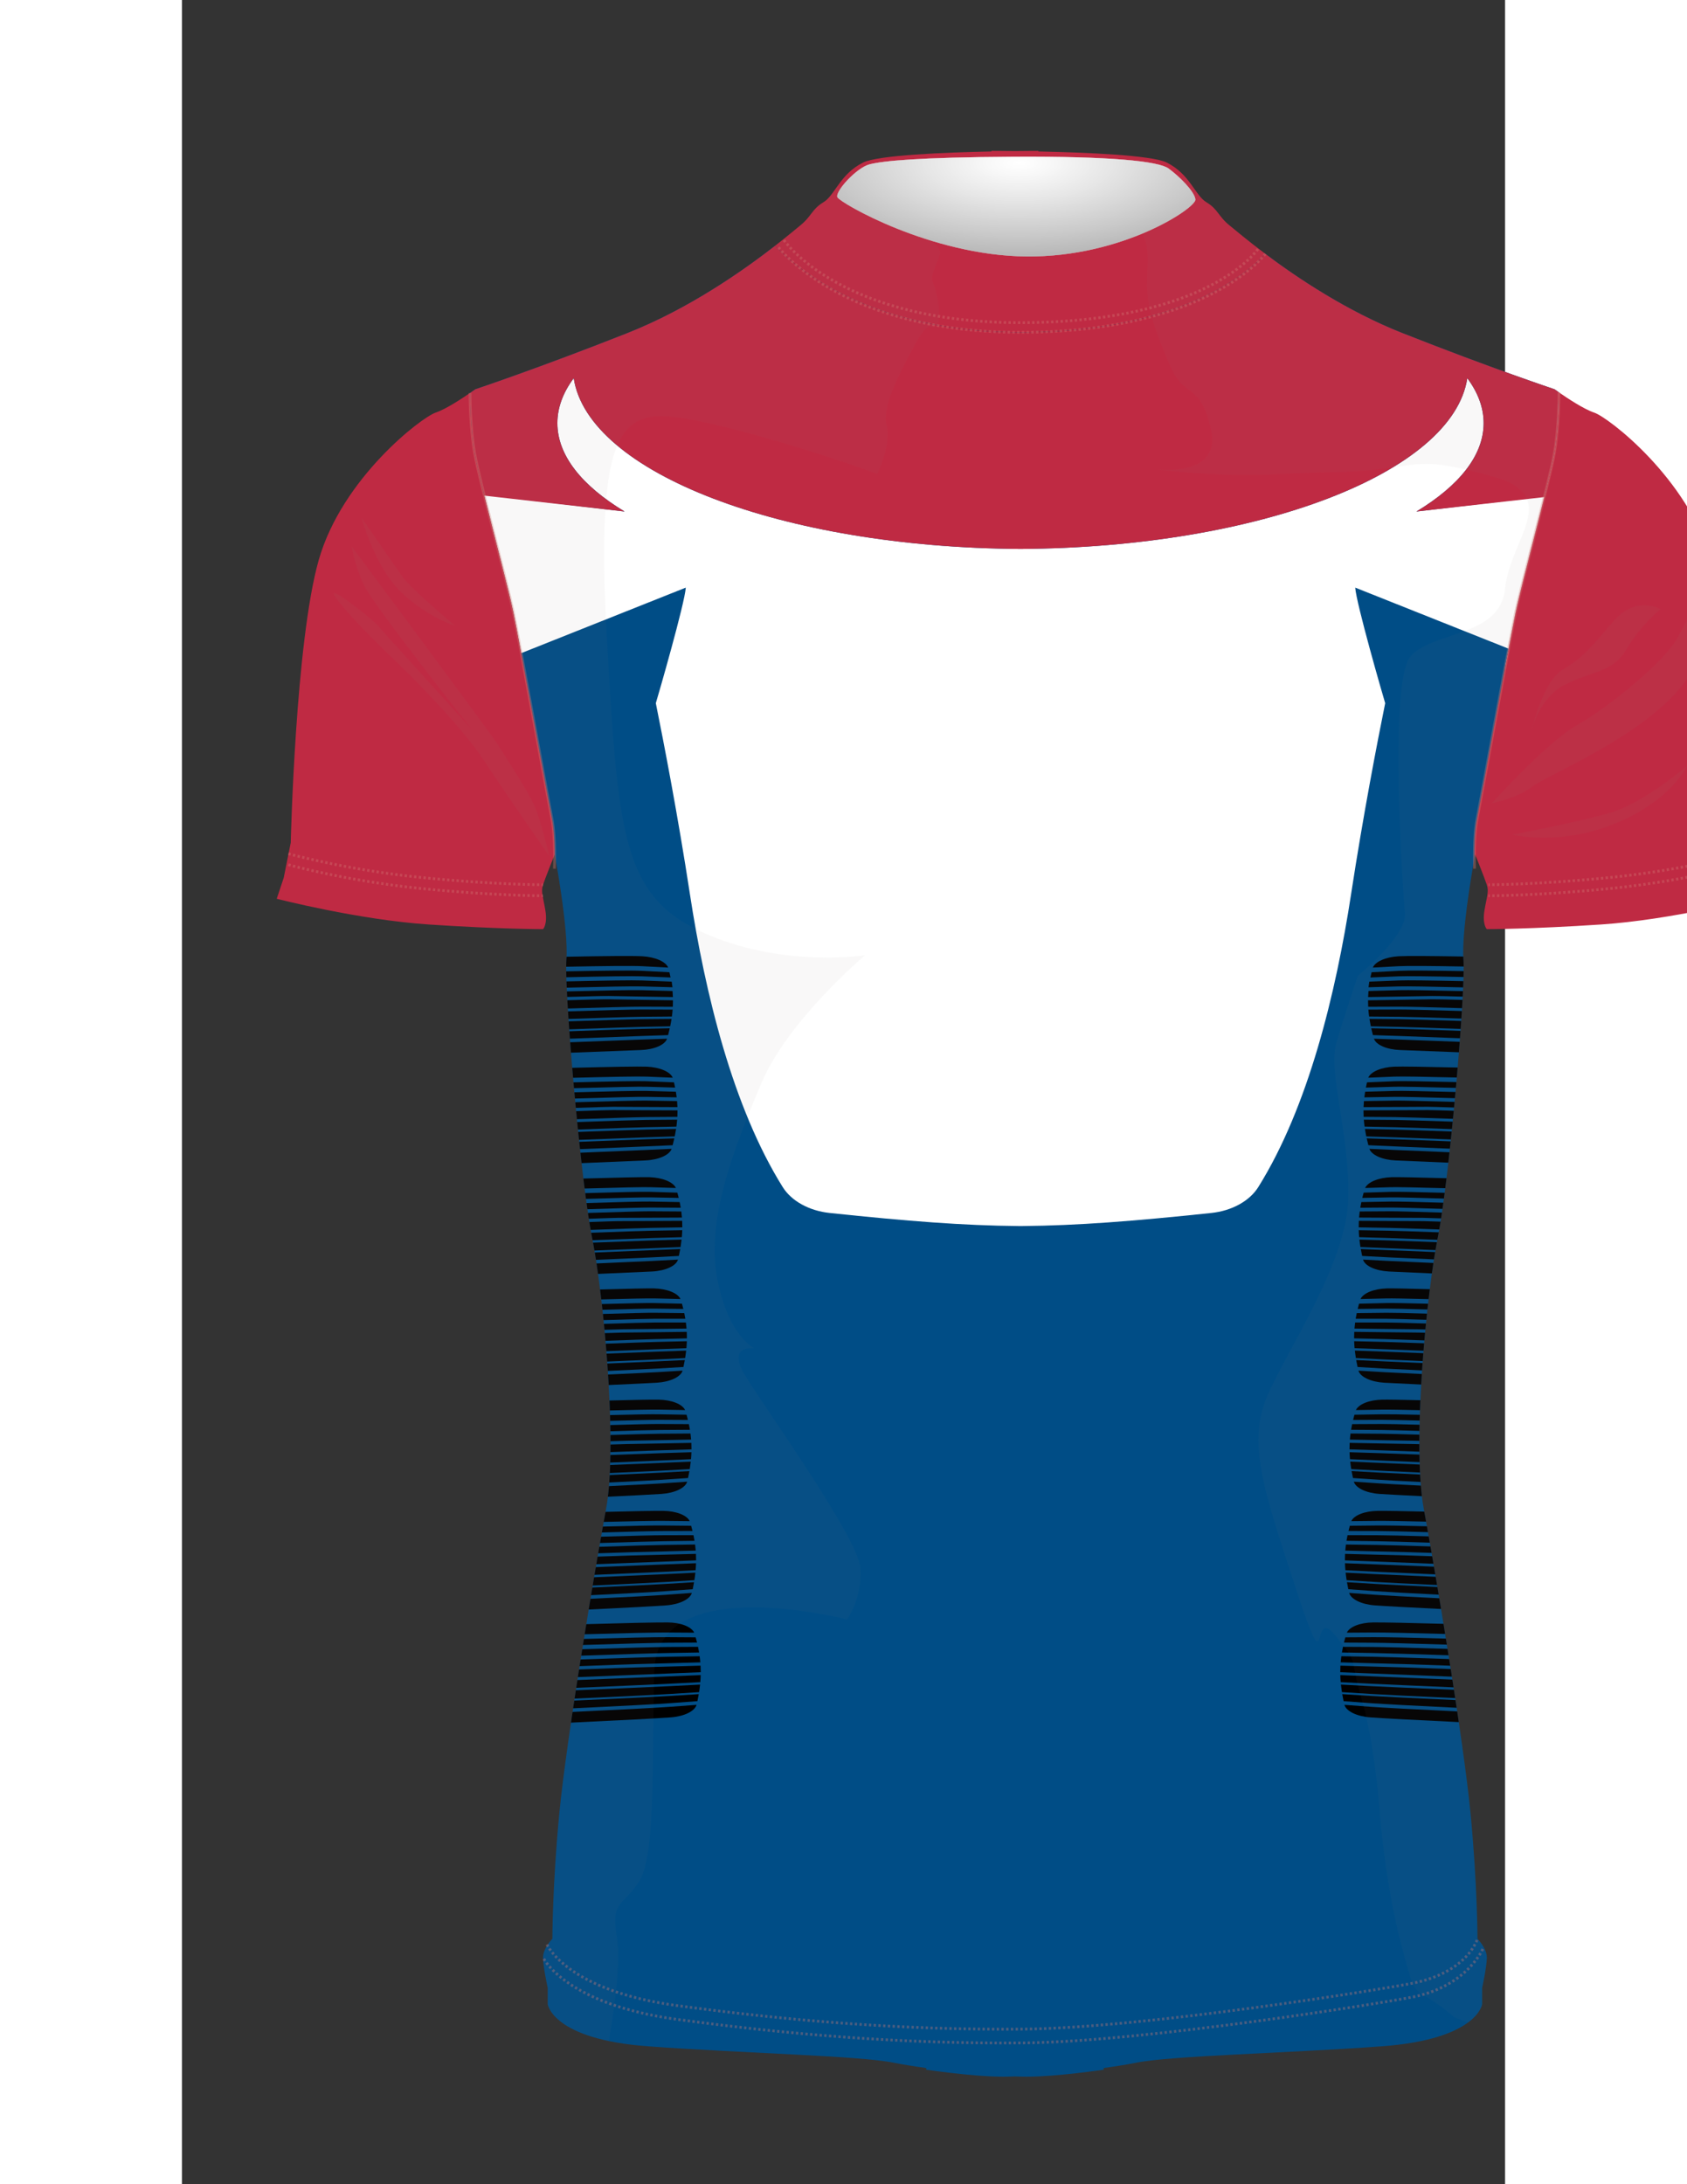 <?xml version="1.0" encoding="utf-8"?>
<!-- Generator: Adobe Illustrator 16.0.0, SVG Export Plug-In . SVG Version: 6.00 Build 0)  -->
<!DOCTYPE svg PUBLIC "-//W3C//DTD SVG 1.1//EN" "http://www.w3.org/Graphics/SVG/1.1/DTD/svg11.dtd">
<svg version="1.1" id="Layer_1" xmlns="http://www.w3.org/2000/svg" xmlns:xlink="http://www.w3.org/1999/xlink" x="0px" y="0px"
	 width="612px" height="792px" viewBox="0 0 480 792" enable-background="new 0 0 612 792" xml:space="preserve">
<rect x="0" y="0" width="480" height="792" fill="#333333" stroke="none"/>
<g>
	<defs>
		<rect id="SVGID_1_" width="612" height="792"/>
	</defs>
	<clipPath id="SVGID_2_">
		<use xlink:href="#SVGID_1_"  overflow="visible"/>
	</clipPath>
	<g id="BOTTOM_AREA" clip-path="url(#SVGID_2_)">
		<defs>
			<rect id="SVGID_3_" width="612" height="792"/>
		</defs>
		<clipPath id="SVGID_4_">
			<use xlink:href="#SVGID_3_"  overflow="visible"/>
		</clipPath>
		<path clip-path="url(#SVGID_4_)" fill="#004D86" d="M497.949,141.152c0,0-22.882-7.627-55.085-20.339
			c-20.326-8.023-38.282-20.095-49.832-28.763c-5.724,6.241-29.658,27.884-86.74,28.449c-56.598,0.561-83.856-23.649-91.11-31.383
			c-11.153,8.674-30.927,22.719-53.674,31.697c-32.203,12.712-55.084,20.339-55.084,20.339s-0.75,0.543-1.917,1.349v0.005
			c0.014,0.648,0.032,1.364,0.054,2.129c0.002,0.061,0.004,0.123,0.006,0.186c0.01,0.358,0.022,0.726,0.035,1.104
			c0.001,0.022,0.001,0.044,0.002,0.066c0.014,0.396,0.029,0.805,0.046,1.22c0.003,0.081,0.006,0.164,0.009,0.246
			c0.014,0.335,0.029,0.675,0.044,1.021c0.005,0.105,0.009,0.209,0.014,0.316c0.02,0.422,0.04,0.851,0.063,1.285
			c0.002,0.056,0.005,0.113,0.008,0.168c0.02,0.377,0.041,0.757,0.063,1.14c0.008,0.135,0.016,0.27,0.024,0.405
			c0.021,0.364,0.044,0.73,0.068,1.098c0.006,0.086,0.011,0.17,0.017,0.255c0.029,0.445,0.061,0.892,0.094,1.34
			c0.009,0.121,0.019,0.242,0.028,0.363c0.026,0.344,0.053,0.687,0.081,1.031c0.012,0.136,0.023,0.272,0.035,0.408
			c0.038,0.448,0.077,0.895,0.12,1.34c0.004,0.049,0.009,0.099,0.014,0.148c0.039,0.4,0.079,0.798,0.121,1.194
			c0.014,0.134,0.029,0.267,0.043,0.4c0.039,0.351,0.079,0.7,0.12,1.045c0.012,0.099,0.023,0.198,0.035,0.297
			c0.053,0.428,0.108,0.852,0.165,1.269c0.014,0.102,0.029,0.201,0.043,0.301c0.047,0.33,0.095,0.655,0.145,0.975
			c0.018,0.117,0.036,0.233,0.054,0.349c0.065,0.404,0.132,0.803,0.202,1.19c1.804,9.922,11.726,46.453,13.981,57.277
			s12.628,68.101,13.981,74.866c0.093,0.464,0.176,0.951,0.253,1.453c0.006,0.042,0.012,0.085,0.018,0.127
			c0.071,0.469,0.134,0.951,0.191,1.444c0.007,0.053,0.013,0.105,0.019,0.158c0.056,0.499,0.107,1.007,0.152,1.52
			c0.003,0.037,0.007,0.074,0.01,0.112c0.047,0.547,0.088,1.1,0.123,1.652c0.001,0.008,0.001,0.016,0.001,0.024
			c0.035,0.547,0.064,1.093,0.088,1.635c0.003,0.046,0.004,0.09,0.006,0.135c0.023,0.514,0.042,1.022,0.056,1.522
			c0.002,0.045,0.003,0.09,0.005,0.135c0.014,0.52,0.026,1.03,0.034,1.525c0,0.008,0,0.017,0,0.026
			c0.009,0.517,0.014,1.018,0.016,1.497c0.027-0.067,0.043-0.107,0.043-0.107s5.085,27.119,4.237,38.136
			c-0.847,11.017,5.085,79.66,9.323,100.847c4.236,21.186,9.321,75.424,5.084,98.306c-4.237,22.88-14.407,83.898-16.949,110.169
			c-2.543,26.271-2.543,45.763-2.543,45.763s-3.389,3.39-3.389,6.78c0,3.39,1.695,11.017,1.695,11.017v5.933
			c0,0,1.694,12.712,36.441,15.254c34.745,2.542,76.271,3.39,88.982,5.933c3.307,0.661,7.42,1.322,11.885,1.938l-0.02,0.604
			c0,0,16.949,2.542,27.966,2.542c1.248,0,2.678-0.034,4.237-0.096c1.56,0.062,2.989,0.096,4.238,0.096
			c11.017,0,27.966-2.542,27.966-2.542l-0.021-0.604c4.465-0.616,8.578-1.277,11.885-1.938c12.712-2.543,54.237-3.391,88.983-5.933
			s36.44-15.254,36.44-15.254v-5.933c0,0,1.695-7.627,1.695-11.017c0-3.391-3.39-6.78-3.39-6.78s0-19.491-2.543-45.763
			c-2.542-26.271-12.712-87.289-16.949-110.169c-4.237-22.882,0.848-77.12,5.085-98.306c4.237-21.188,10.17-89.83,9.322-100.847
			c-0.729-9.478,2.93-30.857,3.967-36.65c-0.021-3.889,0.109-10.031,0.973-14.344c1.353-6.765,11.726-64.042,13.98-74.866
			s12.177-47.355,13.981-57.277c1.272-7.002,1.646-17.142,1.757-22.507C498.564,141.599,497.949,141.152,497.949,141.152"/>
	</g>
	<g id="SIDE_PANELS" clip-path="url(#SVGID_2_)">
		<defs>
			<rect id="SVGID_5_" width="612" height="792"/>
		</defs>
		<clipPath id="SVGID_6_">
			<use xlink:href="#SVGID_5_"  overflow="visible"/>
		</clipPath>
		<path clip-path="url(#SVGID_6_)" d="M177.746,368.598c0.114-0.841,0.204-1.674,0.268-2.504l-11.299-0.037
			c-3.153-0.014-13.188,0.258-26.653,0.672c0.057,0.893,0.116,1.808,0.178,2.74c13.36-0.445,23.297-0.75,26.383-0.774
			L177.746,368.598z"/>
		<path clip-path="url(#SVGID_6_)" d="M177.129,372.142c0.19-0.904,0.354-1.793,0.49-2.673l-10.936,0.097
			c-3.079,0.025-13.019,0.332-26.385,0.778c0.064,0.945,0.132,1.912,0.202,2.892c13.221-0.473,23.037-0.811,26.057-0.873
			L177.129,372.142z"/>
		<path clip-path="url(#SVGID_6_)" d="M154.835,361.153c3.879,0.066,7.852,0.134,11.943,0.205l11.331,0.179
			c-0.025-0.726-0.071-1.455-0.136-2.19l-11.217-0.311c-3.294-0.094-13.482,0.103-27.1,0.45c0.031,0.651,0.066,1.326,0.102,2.014
			C147.724,361.262,153.241,361.126,154.835,361.153"/>
		<path clip-path="url(#SVGID_6_)" d="M178.079,365.066c0.041-0.781,0.059-1.562,0.054-2.343l-11.393-0.177
			c-4.095-0.068-8.068-0.135-11.947-0.2c-1.573-0.027-7.052,0.11-14.97,0.348c0.054,0.969,0.112,1.97,0.175,3.001
			c13.48-0.414,23.53-0.685,26.699-0.67L178.079,365.066z"/>
		<path clip-path="url(#SVGID_6_)" d="M166.963,354.022l10.299,0.417c-0.123-0.625-0.26-1.258-0.41-1.9l-10.088-0.528
			c-3.488-0.182-13.737-0.069-27.36,0.2c0.01,0.666,0.026,1.382,0.048,2.147C153.264,354.045,163.609,353.885,166.963,354.022"/>
		<path clip-path="url(#SVGID_6_)" d="M175.993,376.644l-9.335,0.312c-2.91,0.097-12.648,0.47-25.812,0.977
			c0.095,1.244,0.193,2.507,0.295,3.786c12.943-0.501,22.496-0.87,25.332-0.969C171.311,380.582,175.224,378.886,175.993,376.644"/>
		<path clip-path="url(#SVGID_6_)" d="M167.066,350.356l9.335,0.493c-0.892-2.163-4.715-3.852-9.412-4.106
			c-3.533-0.191-13.806-0.087-27.456,0.173c-0.014,0.351-0.033,0.691-0.058,1.016c-0.052,0.667-0.077,1.548-0.081,2.613
			C153.142,350.278,163.506,350.168,167.066,350.356"/>
		<path clip-path="url(#SVGID_6_)" d="M176.365,375.335c0.224-0.84,0.426-1.665,0.608-2.477l-10.331,0.218
			c-3.02,0.063-12.851,0.402-26.091,0.876c0.063,0.881,0.128,1.776,0.196,2.68c13.101-0.503,22.789-0.873,25.688-0.969
			L176.365,375.335z"/>
		<path clip-path="url(#SVGID_6_)" d="M168.52,397.726l10.964,0.185c-0.081-0.674-0.178-1.352-0.292-2.039l-10.774-0.31
			c-2.704-0.079-12.615,0.146-26.049,0.522c0.068,0.748,0.137,1.496,0.207,2.246C155.937,397.929,165.797,397.678,168.52,397.726"/>
		<path clip-path="url(#SVGID_6_)" d="M179.397,408.509c0.114-0.842,0.204-1.677,0.268-2.507l-11.299,0.091
			c-2.573,0.019-12.048,0.322-24.969,0.769c0.09,0.907,0.181,1.812,0.273,2.714c12.752-0.468,22.083-0.795,24.603-0.844
			L179.397,408.509z"/>
		<path clip-path="url(#SVGID_6_)" d="M178.779,412.06c0.19-0.906,0.354-1.797,0.491-2.679l-10.936,0.222
			c-2.517,0.049-11.836,0.377-24.575,0.845c0.099,0.962,0.199,1.918,0.299,2.869c12.532-0.485,21.681-0.838,24.149-0.916
			L178.779,412.06z"/>
		<path clip-path="url(#SVGID_6_)" d="M168.43,401.394l11.332,0.051c-0.026-0.725-0.071-1.453-0.136-2.188l-11.217-0.184
			c-2.687-0.047-12.453,0.204-25.708,0.603c0.064,0.685,0.129,1.367,0.195,2.051c7.435-0.254,12.449-0.408,13.59-0.401
			C160.366,401.348,164.339,401.371,168.43,401.394"/>
		<path clip-path="url(#SVGID_6_)" d="M179.731,404.974c0.041-0.781,0.059-1.562,0.055-2.343l-11.394-0.048
			c-4.095-0.021-8.069-0.044-11.948-0.064c-1.124-0.007-6.079,0.146-13.434,0.399c0.094,0.972,0.189,1.943,0.285,2.912
			c12.96-0.446,22.468-0.75,25.053-0.768L179.731,404.974z"/>
		<path clip-path="url(#SVGID_6_)" d="M168.617,394.058l10.3,0.3c-0.123-0.623-0.26-1.255-0.41-1.894l-10.088-0.414
			c-2.845-0.117-12.863,0.074-26.375,0.419c0.062,0.702,0.125,1.405,0.189,2.111C155.818,394.202,165.863,393.976,168.617,394.058"
			/>
		<path clip-path="url(#SVGID_6_)" d="M177.643,416.572l-9.336,0.418c-2.397,0.107-11.389,0.482-23.747,0.992
			c0.141,1.275,0.282,2.534,0.423,3.777c12.056-0.499,20.799-0.865,23.139-0.974C172.959,420.563,176.873,418.822,177.643,416.572"
			/>
		<path clip-path="url(#SVGID_6_)" d="M168.72,390.391l9.337,0.387c-0.893-2.152-4.715-3.798-9.414-3.999
			c-2.93-0.124-13.222,0.066-27.054,0.412c0.101,1.198,0.204,2.403,0.31,3.617C155.609,390.461,165.803,390.27,168.72,390.391"/>
		<path clip-path="url(#SVGID_6_)" d="M178.016,415.26c0.224-0.842,0.426-1.669,0.608-2.482l-10.331,0.336
			c-2.47,0.078-11.623,0.43-24.159,0.918c0.095,0.89,0.19,1.775,0.285,2.655c12.323-0.507,21.284-0.88,23.666-0.986L178.016,415.26z
			"/>
		<path clip-path="url(#SVGID_6_)" d="M169.983,437.859l10.971,0.075c-0.112-0.676-0.24-1.358-0.385-2.049l-10.786-0.2
			c-2.291-0.044-10.988,0.181-23.001,0.547c0.105,0.763,0.21,1.51,0.314,2.239C159.018,438.088,167.654,437.841,169.983,437.859"/>
		<path clip-path="url(#SVGID_6_)" d="M181.347,448.604c0.077-0.849,0.128-1.689,0.155-2.525l-11.295,0.193
			c-2.284,0.037-10.44,0.316-21.75,0.726c0.115,0.623,0.227,1.223,0.34,1.781c0.059,0.296,0.118,0.621,0.178,0.93
			c11.048-0.423,19-0.72,21.259-0.783L181.347,448.604z"/>
		<path clip-path="url(#SVGID_6_)" d="M180.89,452.184c0.149-0.913,0.272-1.812,0.369-2.7l-10.926,0.317
			c-2.263,0.064-10.185,0.361-21.191,0.782c0.17,0.909,0.34,1.866,0.511,2.87c10.732-0.436,18.438-0.748,20.68-0.839L180.89,452.184
			z"/>
		<path clip-path="url(#SVGID_6_)" d="M170.059,441.548l11.333-0.058c-0.059-0.729-0.137-1.463-0.235-2.201l-11.224-0.074
			c-2.311-0.018-10.843,0.227-22.641,0.605c0.106,0.723,0.212,1.427,0.318,2.108c5.794-0.207,9.619-0.333,10.503-0.336
			C161.993,441.578,165.967,441.563,170.059,441.548"/>
		<path clip-path="url(#SVGID_6_)" d="M181.521,445.043c0.005-0.787-0.012-1.572-0.052-2.359l-11.394,0.061
			c-4.096,0.017-8.07,0.032-11.95,0.048c-0.877,0.003-4.633,0.126-10.328,0.329c0.16,1.003,0.319,1.949,0.476,2.845
			c11.377-0.412,19.585-0.693,21.87-0.729L181.521,445.043z"/>
		<path clip-path="url(#SVGID_6_)" d="M169.915,434.171l10.312,0.194c-0.152-0.625-0.317-1.26-0.496-1.901l-10.105-0.309
			c-2.365-0.073-11.186,0.129-23.325,0.475c0.093,0.711,0.185,1.407,0.277,2.095C158.758,434.354,167.593,434.126,169.915,434.171"
			/>
		<path clip-path="url(#SVGID_6_)" d="M179.958,456.735l-9.317,0.493c-2.217,0.117-9.737,0.449-20.238,0.901
			c0.183,1.216,0.366,2.493,0.547,3.797c10.186-0.438,17.478-0.762,19.677-0.879C175.456,460.787,179.291,459.007,179.958,456.735"
			/>
		<path clip-path="url(#SVGID_6_)" d="M169.852,430.483l9.352,0.288c-0.99-2.156-4.886-3.77-9.592-3.918
			c-2.391-0.075-11.487,0.134-23.974,0.488c0.15,1.233,0.299,2.442,0.449,3.623C158.44,430.614,167.44,430.409,169.852,430.483"/>
		<path clip-path="url(#SVGID_6_)" d="M180.271,455.411c0.186-0.85,0.351-1.684,0.496-2.504l-10.316,0.423
			c-2.25,0.091-9.953,0.404-20.679,0.838c0.143,0.857,0.286,1.744,0.428,2.66c10.476-0.448,17.97-0.779,20.16-0.895L180.271,455.411
			z"/>
		<path clip-path="url(#SVGID_6_)" d="M182.621,478.189c-0.111-0.676-0.239-1.357-0.384-2.047l-10.785-0.126
			c-2.198-0.027-9.09,0.144-18.736,0.431c0.078,0.738,0.154,1.489,0.23,2.237c9.587-0.306,16.451-0.497,18.705-0.495H182.621z"/>
		<path clip-path="url(#SVGID_6_)" d="M183.014,488.858c0.076-0.85,0.128-1.69,0.155-2.527l-11.294,0.272
			c-2.281,0.052-8.904,0.283-18.128,0.622c0.078,0.904,0.154,1.811,0.227,2.722c9.102-0.357,15.64-0.611,17.928-0.691
			L183.014,488.858z"/>
		<path clip-path="url(#SVGID_6_)" d="M182.557,492.441c0.149-0.914,0.272-1.813,0.37-2.703L172,490.132
			c-2.302,0.081-8.85,0.335-17.957,0.692c0.076,0.959,0.151,1.92,0.221,2.884c8.964-0.377,15.416-0.653,17.736-0.763
			L182.557,492.441z"/>
		<path clip-path="url(#SVGID_6_)" d="M171.727,481.878l11.333-0.135c-0.059-0.73-0.137-1.462-0.236-2.2l-11.223,0.003
			c-2.245-0.002-9.035,0.187-18.518,0.49c0.071,0.717,0.141,1.441,0.209,2.166c3.416-0.117,5.704-0.188,6.49-0.196
			C163.662,481.964,167.635,481.922,171.727,481.878"/>
		<path clip-path="url(#SVGID_6_)" d="M183.188,485.295c0.006-0.787-0.011-1.572-0.051-2.358l-11.394,0.138
			c-4.095,0.045-8.069,0.088-11.949,0.131c-0.783,0.008-3.032,0.077-6.387,0.192c0.086,0.926,0.169,1.857,0.251,2.794
			c9.246-0.341,15.881-0.572,18.153-0.625L183.188,485.295z"/>
		<path clip-path="url(#SVGID_6_)" d="M171.583,474.501l10.311,0.124c-0.151-0.625-0.317-1.258-0.496-1.899l-10.104-0.239
			c-2.248-0.053-9.231,0.096-18.972,0.363c0.077,0.688,0.154,1.391,0.23,2.09C162.352,474.647,169.364,474.474,171.583,474.501"/>
		<path clip-path="url(#SVGID_6_)" d="M181.624,497l-9.316,0.558c-2.353,0.142-8.788,0.445-17.721,0.847
			c0.082,1.273,0.159,2.544,0.23,3.814c8.763-0.396,15.084-0.697,17.476-0.842C177.122,501.084,180.956,499.276,181.624,497"/>
		<path clip-path="url(#SVGID_6_)" d="M171.521,470.813l9.351,0.224c-0.989-2.149-4.885-3.736-9.591-3.853
			c-2.239-0.056-9.485,0.103-19.589,0.384c0.148,1.183,0.293,2.391,0.436,3.617C162.084,470.911,169.237,470.759,171.521,470.813"/>
		<path clip-path="url(#SVGID_6_)" d="M181.938,495.674c0.186-0.851,0.351-1.686,0.496-2.508l-10.315,0.494
			c-2.339,0.11-8.814,0.389-17.803,0.766c0.064,0.891,0.128,1.782,0.187,2.674c8.854-0.396,15.218-0.697,17.525-0.835
			L181.938,495.674z"/>
		<path clip-path="url(#SVGID_6_)" d="M184.289,518.444c-0.111-0.675-0.239-1.356-0.384-2.045l-10.784-0.052
			c-2.578-0.014-8.961,0.134-17.724,0.384c0.017,0.755,0.032,1.508,0.043,2.253c8.772-0.274,15.2-0.449,17.881-0.465
			L184.289,518.444z"/>
		<path clip-path="url(#SVGID_6_)" d="M184.681,529.112c0.077-0.85,0.128-1.691,0.155-2.528l-11.292,0.35
			c-2.686,0.08-9.202,0.317-18.105,0.652c-0.015,0.93-0.037,1.843-0.064,2.746c8.812-0.358,15.329-0.625,18.196-0.745
			L184.681,529.112z"/>
		<path clip-path="url(#SVGID_6_)" d="M184.223,532.699c0.149-0.915,0.273-1.816,0.37-2.706l-10.924,0.469
			c-2.894,0.121-9.455,0.391-18.318,0.751c-0.032,0.991-0.073,1.964-0.12,2.918c8.88-0.391,15.477-0.694,18.438-0.854
			L184.223,532.699z"/>
		<path clip-path="url(#SVGID_6_)" d="M173.396,522.209l11.331-0.214c-0.059-0.729-0.137-1.461-0.235-2.198l-11.222,0.08
			c-2.689,0.018-9.089,0.189-17.815,0.462c0.007,0.757,0.014,1.51,0.016,2.256c2.904-0.097,4.974-0.159,5.981-0.177
			C165.332,522.351,169.305,522.28,173.396,522.209"/>
		<path clip-path="url(#SVGID_6_)" d="M184.855,525.548c0.005-0.788-0.012-1.573-0.052-2.359l-11.392,0.217
			c-4.095,0.072-8.068,0.144-11.947,0.212c-1.016,0.019-3.089,0.08-5.993,0.177c-0.002,0.927-0.008,1.842-0.019,2.748
			c8.764-0.328,15.228-0.562,18.027-0.645L184.855,525.548z"/>
		<path clip-path="url(#SVGID_6_)" d="M173.252,514.831l10.31,0.053c-0.151-0.624-0.317-1.256-0.496-1.896l-10.103-0.169
			c-2.607-0.044-8.964,0.075-17.661,0.297c0.022,0.703,0.045,1.407,0.062,2.104C164.224,514.966,170.671,514.816,173.252,514.831"/>
		<path clip-path="url(#SVGID_6_)" d="M183.291,537.266l-9.315,0.622c-3.034,0.202-9.861,0.552-19.06,0.99
			c-0.111,1.334-0.236,2.623-0.383,3.846c9.331-0.445,16.286-0.805,19.428-1.017C178.79,541.381,182.623,539.547,183.291,537.266"/>
		<path clip-path="url(#SVGID_6_)" d="M173.19,511.144l9.35,0.159c-0.989-2.144-4.885-3.704-9.589-3.787
			c-2.517-0.045-8.964,0.079-17.847,0.311c0.053,1.214,0.102,2.422,0.145,3.621C164.103,511.22,170.567,511.099,173.19,511.144"/>
		<path clip-path="url(#SVGID_6_)" d="M183.604,535.937c0.186-0.852,0.351-1.688,0.496-2.512l-10.313,0.565
			c-2.993,0.162-9.646,0.469-18.596,0.862c-0.05,0.924-0.106,1.829-0.17,2.712c9.022-0.429,15.709-0.771,18.674-0.969
			L183.604,535.937z"/>
		<path clip-path="url(#SVGID_6_)" d="M185.956,558.699c-0.111-0.675-0.239-1.355-0.384-2.043l-10.782,0.021
			c-3.607,0.007-11.815,0.209-22.731,0.533c-0.132,0.744-0.268,1.52-0.403,2.297c11.125-0.363,19.548-0.609,23.333-0.658
			L185.956,558.699z"/>
		<path clip-path="url(#SVGID_6_)" d="M186.348,569.366c0.076-0.851,0.128-1.692,0.155-2.53l-11.29,0.428
			c-3.344,0.123-12.627,0.489-25.067,0.983c-0.157,0.92-0.315,1.847-0.475,2.792c12.208-0.518,21.498-0.923,25.568-1.121
			L186.348,569.366z"/>
		<path clip-path="url(#SVGID_6_)" d="M185.903,572.982c0.146-0.924,0.265-1.833,0.358-2.73l-10.921,0.543
			c-3.855,0.189-13.318,0.603-25.82,1.133c-0.167,0.985-0.335,1.98-0.505,2.989c12.549-0.569,22.137-1.032,26.337-1.287
			L185.903,572.982z"/>
		<path clip-path="url(#SVGID_6_)" d="M175.065,562.539l11.329-0.292c-0.059-0.729-0.137-1.46-0.235-2.196l-11.22,0.156
			c-3.812,0.05-12.309,0.299-23.522,0.666c-0.135,0.774-0.271,1.559-0.41,2.36c5.877-0.211,10.14-0.354,12.116-0.402
			C167.002,562.736,170.975,562.639,175.065,562.539"/>
		<path clip-path="url(#SVGID_6_)" d="M186.522,565.8c0.005-0.788-0.012-1.573-0.051-2.359l-11.39,0.295
			c-4.095,0.102-8.067,0.199-11.946,0.295c-2.002,0.049-6.348,0.196-12.336,0.411c-0.155,0.902-0.312,1.813-0.472,2.746
			c11.839-0.464,20.841-0.813,24.821-0.959L186.522,565.8z"/>
		<path clip-path="url(#SVGID_6_)" d="M185.229,555.143c-0.151-0.623-0.316-1.254-0.495-1.893l-10.101-0.101
			c-3.643-0.036-11.521,0.116-21.923,0.387c-0.125,0.698-0.252,1.415-0.382,2.15c10.853-0.32,19.007-0.521,22.593-0.525
			L185.229,555.143z"/>
		<path clip-path="url(#SVGID_6_)" d="M184.99,577.592l-9.312,0.68c-4.061,0.296-14.166,0.823-27.468,1.464
			c-0.214,1.284-0.429,2.581-0.645,3.891c13.459-0.649,23.765-1.19,28.115-1.509C180.506,581.765,184.332,579.896,184.99,577.592"/>
		<path clip-path="url(#SVGID_6_)" d="M174.86,551.473l9.348,0.096c-0.989-2.138-4.883-3.671-9.587-3.723
			c-3.41-0.037-10.935,0.107-20.947,0.365c-0.21,1.143-0.429,2.343-0.663,3.644C163.381,551.587,171.232,551.436,174.86,551.473"/>
		<path clip-path="url(#SVGID_6_)" d="M185.298,576.251c0.182-0.86,0.344-1.705,0.485-2.536l-10.31,0.633
			c-4.066,0.248-13.799,0.716-26.579,1.293c-0.154,0.92-0.309,1.844-0.465,2.78c12.943-0.626,22.806-1.146,26.964-1.448
			L185.298,576.251z"/>
		<path clip-path="url(#SVGID_6_)" d="M187.613,599.197c-0.114-0.68-0.245-1.365-0.393-2.058l-10.782,0.056
			c-4.631,0.022-16.202,0.342-31.207,0.818c-0.124,0.778-0.249,1.558-0.372,2.338c15.19-0.522,26.972-0.896,31.788-0.971
			L187.613,599.197z"/>
		<path clip-path="url(#SVGID_6_)" d="M188.05,609.951c0.073-0.857,0.121-1.706,0.144-2.551l-11.289,0.45
			c-4.058,0.157-16.851,0.672-33.433,1.34c-0.146,0.945-0.291,1.888-0.436,2.829c16.244-0.69,28.918-1.246,33.907-1.497
			L188.05,609.951z"/>
		<path clip-path="url(#SVGID_6_)" d="M187.608,613.572c0.145-0.924,0.265-1.833,0.357-2.73l-10.92,0.561
			c-4.671,0.235-17.57,0.8-34.145,1.505c-0.155,1.008-0.307,2.01-0.459,3.012c16.566-0.746,29.536-1.366,34.616-1.683
			L187.608,613.572z"/>
		<path clip-path="url(#SVGID_6_)" d="M176.738,603.094l11.328-0.319c-0.061-0.735-0.143-1.473-0.245-2.215l-11.219,0.188
			c-4.827,0.076-16.684,0.452-31.961,0.978c-0.127,0.808-0.255,1.613-0.381,2.42c10.173-0.382,17.643-0.65,20.537-0.728
			C168.675,603.312,172.648,603.205,176.738,603.094"/>
		<path clip-path="url(#SVGID_6_)" d="M188.209,606.355c0.002-0.794-0.018-1.586-0.062-2.379l-11.389,0.322
			c-4.094,0.111-8.066,0.219-11.945,0.323c-2.911,0.078-10.464,0.351-20.744,0.735c-0.144,0.924-0.288,1.846-0.431,2.769
			c15.886-0.634,28.261-1.126,33.198-1.317L188.209,606.355z"/>
		<path clip-path="url(#SVGID_6_)" d="M186.871,595.614c-0.154-0.628-0.322-1.264-0.503-1.907l-10.102-0.064
			c-4.789-0.03-15.997,0.228-30.438,0.642c-0.118,0.73-0.235,1.462-0.353,2.195c14.941-0.474,26.459-0.792,31.088-0.813
			L186.871,595.614z"/>
		<path clip-path="url(#SVGID_6_)" d="M186.695,618.184l-9.312,0.693c-4.858,0.362-18.375,1.056-35.668,1.877
			c-0.194,1.305-0.386,2.6-0.574,3.883c17.459-0.829,31.166-1.534,36.244-1.913C182.212,622.363,186.037,620.488,186.695,618.184"/>
		<path clip-path="url(#SVGID_6_)" d="M176.485,591.953l9.349,0.061c-0.997-2.15-4.899-3.68-9.603-3.711
			c-4.593-0.03-15.455,0.219-29.535,0.62c-0.198,1.216-0.397,2.439-0.595,3.668C160.506,592.179,171.688,591.923,176.485,591.953"/>
		<path clip-path="url(#SVGID_6_)" d="M187.002,616.842c0.182-0.861,0.344-1.706,0.485-2.537l-10.309,0.649
			c-4.905,0.306-18.045,0.931-34.846,1.687c-0.143,0.938-0.282,1.869-0.421,2.8c16.969-0.809,30.229-1.492,35.187-1.861
			L187.002,616.842z"/>
		<path clip-path="url(#SVGID_6_)" d="M167,357.684l10.963,0.308c-0.081-0.674-0.178-1.354-0.292-2.042l-10.774-0.431
			c-3.31-0.135-13.618,0.029-27.396,0.346c0.027,0.723,0.057,1.478,0.092,2.268C153.348,357.785,163.655,357.586,167,357.684"/>
		<path clip-path="url(#SVGID_6_)" d="M430.41,366.094c0.063,0.83,0.153,1.663,0.268,2.504l11.123,0.097
			c2.766,0.021,11.038,0.269,22.341,0.64c0.062-0.928,0.122-1.84,0.177-2.729c-11.41-0.344-19.781-0.561-22.61-0.549L430.41,366.094
			z"/>
		<path clip-path="url(#SVGID_6_)" d="M430.805,369.469c0.137,0.879,0.3,1.769,0.49,2.673l10.571,0.221
			c2.704,0.055,10.854,0.332,22.018,0.729c0.069-0.977,0.137-1.94,0.2-2.882c-11.309-0.373-19.584-0.621-22.344-0.644
			L430.805,369.469z"/>
		<path clip-path="url(#SVGID_6_)" d="M441.667,359.036l-11.216,0.312c-0.065,0.734-0.111,1.463-0.137,2.189l11.331-0.179
			c4.091-0.071,8.064-0.138,11.943-0.205c1.307-0.022,5.261,0.066,11.032,0.229c0.036-0.682,0.069-1.351,0.101-1.996
			C453.152,359.102,444.626,358.951,441.667,359.036"/>
		<path clip-path="url(#SVGID_6_)" d="M453.631,362.346c-3.879,0.065-7.853,0.132-11.947,0.2l-11.393,0.177
			c-0.005,0.782,0.013,1.562,0.054,2.343l11.382-0.041c2.843-0.013,11.229,0.204,22.655,0.547c0.063-1.03,0.121-2.029,0.175-2.997
			C458.835,362.412,454.919,362.324,453.631,362.346"/>
		<path clip-path="url(#SVGID_6_)" d="M441.659,352.012l-10.088,0.528c-0.149,0.641-0.287,1.274-0.41,1.899l10.299-0.416
			c3.017-0.124,11.699-0.006,23.463,0.247c0.021-0.761,0.037-1.473,0.046-2.135C453.382,351.923,444.792,351.848,441.659,352.012"/>
		<path clip-path="url(#SVGID_6_)" d="M432.431,376.644c0.771,2.242,4.682,3.938,9.521,4.106c2.532,0.088,10.417,0.392,21.293,0.813
			c0.102-1.279,0.199-2.542,0.294-3.785c-11.098-0.427-19.17-0.735-21.772-0.822L432.431,376.644z"/>
		<path clip-path="url(#SVGID_6_)" d="M464.837,346.841c-11.613-0.203-20.228-0.27-23.402-0.099
			c-4.697,0.254-8.52,1.944-9.412,4.106l9.335-0.492c3.201-0.17,11.906-0.098,23.621,0.112c-0.005-1.029-0.03-1.886-0.08-2.536
			C464.872,347.585,464.853,347.218,464.837,346.841"/>
		<path clip-path="url(#SVGID_6_)" d="M431.45,372.858c0.182,0.812,0.385,1.637,0.608,2.477l9.93,0.327
			c2.593,0.086,10.613,0.391,21.648,0.815c0.067-0.901,0.133-1.793,0.196-2.669c-11.182-0.399-19.348-0.677-22.052-0.732
			L431.45,372.858z"/>
		<path clip-path="url(#SVGID_6_)" d="M440.006,395.562l-10.773,0.309c-0.114,0.687-0.212,1.365-0.293,2.039l10.965-0.185
			c2.438-0.043,10.618,0.154,21.904,0.484c0.069-0.747,0.138-1.493,0.206-2.237C450.656,395.665,442.431,395.491,440.006,395.562"/>
		<path clip-path="url(#SVGID_6_)" d="M428.758,406.002c0.064,0.83,0.154,1.665,0.269,2.507l11.123,0.223
			c2.246,0.043,9.901,0.308,20.567,0.696c0.092-0.899,0.183-1.801,0.273-2.705c-10.836-0.369-18.636-0.613-20.934-0.63
			L428.758,406.002z"/>
		<path clip-path="url(#SVGID_6_)" d="M429.153,409.381c0.137,0.882,0.301,1.772,0.491,2.679l10.571,0.342
			c2.196,0.068,9.672,0.354,20.115,0.759c0.1-0.949,0.199-1.902,0.297-2.86c-10.652-0.389-18.295-0.653-20.538-0.697
			L429.153,409.381z"/>
		<path clip-path="url(#SVGID_6_)" d="M440.015,399.073l-11.217,0.184c-0.065,0.734-0.11,1.462-0.138,2.188l11.333-0.051
			c4.092-0.023,8.064-0.046,11.944-0.068c0.92-0.006,4.364,0.094,9.553,0.266c0.064-0.679,0.128-1.356,0.192-2.034
			C450.507,399.229,442.42,399.031,440.015,399.073"/>
		<path clip-path="url(#SVGID_6_)" d="M440.031,402.583l-11.393,0.048c-0.005,0.781,0.013,1.562,0.054,2.343l11.383,0.089
			c2.309,0.016,10.142,0.26,21.017,0.63c0.096-0.969,0.19-1.939,0.284-2.911c-5.106-0.17-8.493-0.268-9.396-0.263
			C448.101,402.539,444.127,402.563,440.031,402.583"/>
		<path clip-path="url(#SVGID_6_)" d="M440.005,392.05l-10.088,0.414c-0.149,0.639-0.287,1.271-0.41,1.894l10.3-0.3
			c2.474-0.073,10.829,0.101,22.345,0.411c0.063-0.702,0.125-1.403,0.187-2.102C450.893,392.088,442.559,391.945,440.005,392.05"/>
		<path clip-path="url(#SVGID_6_)" d="M430.781,416.572c0.77,2.25,4.683,3.991,9.521,4.214c2.07,0.097,9.156,0.394,19.107,0.808
			c0.142-1.244,0.282-2.504,0.422-3.778c-10.262-0.424-17.586-0.729-19.714-0.825L430.781,416.572z"/>
		<path clip-path="url(#SVGID_6_)" d="M439.78,386.779c-4.698,0.201-8.521,1.847-9.413,3.999l9.337-0.387
			c2.622-0.109,11.128,0.034,22.779,0.316c0.105-1.213,0.209-2.418,0.31-3.615C451.018,386.811,442.418,386.667,439.78,386.779"/>
		<path clip-path="url(#SVGID_6_)" d="M429.8,412.777c0.182,0.813,0.385,1.641,0.608,2.482l9.931,0.44
			c2.114,0.095,9.408,0.398,19.634,0.82c0.095-0.877,0.189-1.76,0.283-2.646c-10.447-0.406-17.928-0.691-20.125-0.762L429.8,412.777
			z"/>
		<path clip-path="url(#SVGID_6_)" d="M438.641,435.686l-10.786,0.2c-0.146,0.69-0.274,1.373-0.385,2.049l10.971-0.075
			c2.058-0.017,9.04,0.174,18.854,0.483c0.104-0.728,0.208-1.471,0.313-2.231C447.703,435.818,440.667,435.646,438.641,435.686"/>
		<path clip-path="url(#SVGID_6_)" d="M426.922,446.079c0.026,0.836,0.078,1.677,0.154,2.525l11.113,0.321
			c1.975,0.055,8.302,0.289,17.238,0.63c0.049-0.256,0.1-0.529,0.148-0.776c0.121-0.603,0.243-1.249,0.367-1.926
			c-9.204-0.33-15.724-0.549-17.728-0.581L426.922,446.079z"/>
		<path clip-path="url(#SVGID_6_)" d="M427.164,449.483c0.097,0.889,0.221,1.787,0.369,2.7l10.557,0.431
			c1.951,0.079,8.043,0.326,16.657,0.676c0.171-1.005,0.343-1.952,0.513-2.861c-8.895-0.339-15.192-0.571-17.17-0.628
			L427.164,449.483z"/>
		<path clip-path="url(#SVGID_6_)" d="M438.491,439.215l-11.225,0.074c-0.099,0.737-0.177,1.472-0.235,2.201l11.333,0.058
			c4.093,0.016,8.066,0.03,11.946,0.045c0.658,0.003,2.956,0.073,6.475,0.194c0.104-0.676,0.209-1.378,0.314-2.095
			C447.412,439.387,440.528,439.199,438.491,439.215"/>
		<path clip-path="url(#SVGID_6_)" d="M438.349,442.744l-11.394-0.061c-0.041,0.787-0.058,1.572-0.053,2.359l11.379,0.193
			c2.005,0.032,8.572,0.253,17.845,0.585c0.156-0.896,0.313-1.841,0.473-2.842c-3.417-0.117-5.65-0.186-6.3-0.188
			C446.419,442.776,442.444,442.761,438.349,442.744"/>
		<path clip-path="url(#SVGID_6_)" d="M438.798,432.155l-10.104,0.309c-0.18,0.642-0.346,1.276-0.497,1.901l10.312-0.194
			c2.058-0.04,9.228,0.135,19.303,0.433c0.092-0.685,0.184-1.378,0.275-2.087C448.051,432.241,440.893,432.092,438.798,432.155"/>
		<path clip-path="url(#SVGID_6_)" d="M428.466,456.735c0.668,2.271,4.502,4.052,9.331,4.313c1.897,0.101,7.586,0.355,15.65,0.706
			c0.183-1.307,0.365-2.58,0.55-3.799c-8.381-0.361-14.292-0.625-16.214-0.727L428.466,456.735z"/>
		<path clip-path="url(#SVGID_6_)" d="M438.811,426.854c-4.705,0.148-8.603,1.762-9.591,3.918l9.352-0.288
			c2.142-0.065,9.472,0.088,19.729,0.369c0.149-1.181,0.299-2.391,0.447-3.623C448.355,426.944,440.937,426.787,438.811,426.854"/>
		<path clip-path="url(#SVGID_6_)" d="M427.656,452.907c0.146,0.82,0.311,1.654,0.496,2.504l9.911,0.522
			c1.897,0.101,7.781,0.361,16.136,0.722c0.144-0.913,0.286-1.797,0.429-2.649c-8.608-0.35-14.699-0.597-16.655-0.676
			L427.656,452.907z"/>
		<path clip-path="url(#SVGID_6_)" d="M436.972,476.017l-10.785,0.126c-0.145,0.689-0.272,1.371-0.384,2.047h10.97
			c1.923-0.002,7.205,0.138,14.667,0.368c0.076-0.745,0.151-1.493,0.229-2.228C444.154,476.114,438.849,475.993,436.972,476.017"/>
		<path clip-path="url(#SVGID_6_)" d="M425.255,486.331c0.026,0.837,0.078,1.678,0.154,2.527l11.112,0.397
			c1.934,0.068,6.907,0.26,13.891,0.533c0.073-0.907,0.148-1.811,0.227-2.711c-7.104-0.258-12.157-0.431-14.091-0.475
			L425.255,486.331z"/>
		<path clip-path="url(#SVGID_6_)" d="M425.497,489.738c0.098,0.89,0.221,1.789,0.37,2.703l10.556,0.504
			c1.955,0.093,6.848,0.304,13.698,0.593c0.07-0.96,0.145-1.917,0.221-2.872c-6.99-0.274-11.974-0.467-13.919-0.533L425.497,489.738
			z"/>
		<path clip-path="url(#SVGID_6_)" d="M425.6,479.543c-0.099,0.738-0.177,1.47-0.235,2.2l11.332,0.135
			c4.091,0.044,8.065,0.086,11.945,0.128c0.416,0.004,1.255,0.026,2.452,0.063c0.067-0.723,0.137-1.446,0.208-2.161
			c-7.36-0.228-12.567-0.364-14.479-0.362L425.6,479.543z"/>
		<path clip-path="url(#SVGID_6_)" d="M436.681,483.074l-11.394-0.138c-0.04,0.786-0.057,1.571-0.051,2.358l11.377,0.272
			c1.926,0.044,6.989,0.217,14.115,0.476c0.082-0.93,0.165-1.858,0.25-2.778c-1.137-0.034-1.943-0.056-2.349-0.06
			C444.75,483.162,440.776,483.119,436.681,483.074"/>
		<path clip-path="url(#SVGID_6_)" d="M437.129,472.486l-10.104,0.239c-0.179,0.642-0.345,1.274-0.496,1.899l10.312-0.124
			c1.899-0.023,7.322,0.101,14.993,0.32c0.076-0.696,0.152-1.395,0.229-2.08C444.448,472.543,439.053,472.441,437.129,472.486"/>
		<path clip-path="url(#SVGID_6_)" d="M426.8,497c0.668,2.276,4.502,4.084,9.33,4.377c2.007,0.122,6.78,0.354,13.436,0.658
			c0.072-1.271,0.149-2.541,0.232-3.813c-6.821-0.311-11.701-0.545-13.682-0.664L426.8,497z"/>
		<path clip-path="url(#SVGID_6_)" d="M437.143,467.185c-4.706,0.116-8.602,1.703-9.591,3.854l9.351-0.225
			c1.962-0.047,7.521,0.06,15.354,0.264c0.144-1.228,0.289-2.437,0.437-3.619C444.715,467.247,439.07,467.137,437.143,467.185"/>
		<path clip-path="url(#SVGID_6_)" d="M425.99,493.166c0.145,0.822,0.311,1.657,0.496,2.508l9.91,0.591
			c1.938,0.116,6.748,0.347,13.486,0.653c0.06-0.889,0.122-1.775,0.187-2.662c-6.876-0.29-11.792-0.503-13.765-0.596L425.99,493.166
			z"/>
		<path clip-path="url(#SVGID_6_)" d="M435.303,516.348l-10.784,0.052c-0.145,0.688-0.272,1.37-0.384,2.045l10.969,0.075
			c2.249,0.014,7.136,0.139,13.831,0.34c0.012-0.74,0.027-1.49,0.044-2.24C442.304,516.438,437.465,516.336,435.303,516.348"/>
		<path clip-path="url(#SVGID_6_)" d="M423.588,526.584c0.026,0.837,0.078,1.679,0.155,2.528l11.11,0.475
			c2.406,0.102,7.39,0.305,14.14,0.58c-0.025-0.897-0.046-1.808-0.061-2.732c-6.823-0.255-11.792-0.434-14.053-0.501
			L423.588,526.584z"/>
		<path clip-path="url(#SVGID_6_)" d="M423.831,529.993c0.097,0.89,0.22,1.791,0.369,2.706l10.555,0.577
			c2.49,0.135,7.554,0.371,14.379,0.675c-0.046-0.949-0.085-1.917-0.117-2.903c-6.803-0.277-11.829-0.484-14.263-0.586
			L423.831,529.993z"/>
		<path clip-path="url(#SVGID_6_)" d="M423.932,519.797c-0.098,0.737-0.176,1.469-0.234,2.198l11.33,0.214
			c4.092,0.071,8.064,0.142,11.944,0.209c0.44,0.008,1.101,0.025,1.931,0.049c0.002-0.744,0.008-1.496,0.018-2.252
			c-6.65-0.2-11.513-0.324-13.767-0.338L423.932,519.797z"/>
		<path clip-path="url(#SVGID_6_)" d="M435.013,523.405l-11.393-0.217c-0.04,0.786-0.057,1.571-0.052,2.359l11.376,0.35
			c2.349,0.071,7.277,0.245,13.975,0.493c-0.011-0.897-0.016-1.806-0.017-2.725c-0.833-0.023-1.496-0.041-1.942-0.049
			C443.08,523.549,439.107,523.478,435.013,523.405"/>
		<path clip-path="url(#SVGID_6_)" d="M435.46,512.818l-10.103,0.169c-0.179,0.642-0.345,1.272-0.495,1.896l10.31-0.053
			c2.169-0.012,7.07,0.092,13.839,0.275c0.019-0.692,0.042-1.392,0.063-2.091C442.459,512.858,437.644,512.781,435.46,512.818"/>
		<path clip-path="url(#SVGID_6_)" d="M425.133,537.266c0.668,2.281,4.502,4.115,9.33,4.441c2.666,0.18,8.076,0.466,15.352,0.82
			c-0.144-1.221-0.265-2.515-0.373-3.845c-7.141-0.347-12.425-0.624-14.993-0.795L425.133,537.266z"/>
		<path clip-path="url(#SVGID_6_)" d="M435.473,507.516c-4.705,0.083-8.601,1.644-9.59,3.787l9.351-0.159
			c2.205-0.038,7.123,0.042,13.895,0.203c0.043-1.201,0.092-2.409,0.146-3.622C442.488,507.56,437.589,507.478,435.473,507.516"/>
		<path clip-path="url(#SVGID_6_)" d="M424.323,533.425c0.146,0.823,0.311,1.66,0.496,2.512l9.909,0.659
			c2.5,0.167,7.646,0.436,14.607,0.773c-0.063-0.878-0.117-1.778-0.165-2.696c-6.896-0.308-12.014-0.546-14.535-0.683
			L424.323,533.425z"/>
		<path clip-path="url(#SVGID_6_)" d="M422.852,556.656c-0.146,0.688-0.273,1.368-0.384,2.043l10.967,0.15
			c3.307,0.043,10.163,0.236,19.26,0.526c-0.136-0.773-0.271-1.543-0.401-2.283c-8.873-0.254-15.518-0.409-18.66-0.414
			L422.852,556.656z"/>
		<path clip-path="url(#SVGID_6_)" d="M421.921,566.836c0.026,0.838,0.079,1.68,0.155,2.53l11.108,0.552
			c3.603,0.175,11.304,0.514,21.488,0.947c-0.16-0.941-0.317-1.864-0.474-2.78c-10.376-0.411-18.021-0.712-20.988-0.821
			L421.921,566.836z"/>
		<path clip-path="url(#SVGID_6_)" d="M422.162,570.252c0.093,0.897,0.213,1.807,0.358,2.73l10.551,0.647
			c3.731,0.227,11.722,0.617,22.255,1.102c-0.17-1.006-0.337-1.996-0.503-2.978c-10.47-0.446-18.316-0.79-21.74-0.958
			L422.162,570.252z"/>
		<path clip-path="url(#SVGID_6_)" d="M422.265,560.051c-0.099,0.736-0.177,1.468-0.235,2.196l11.329,0.292
			c4.091,0.1,8.063,0.197,11.941,0.292c1.484,0.036,4.262,0.126,8.041,0.258c-0.14-0.796-0.274-1.579-0.408-2.348
			c-9.188-0.294-16.113-0.49-19.448-0.534L422.265,560.051z"/>
		<path clip-path="url(#SVGID_6_)" d="M433.343,563.735l-11.39-0.295c-0.04,0.786-0.057,1.571-0.052,2.359l11.374,0.429
			c3.51,0.128,10.922,0.415,20.743,0.8c-0.159-0.929-0.314-1.834-0.47-2.73c-3.893-0.138-6.745-0.23-8.26-0.268
			C441.41,563.935,437.438,563.838,433.343,563.735"/>
		<path clip-path="url(#SVGID_6_)" d="M433.79,553.149l-10.101,0.101c-0.179,0.639-0.345,1.27-0.495,1.893l10.308,0.019
			c3.121,0.004,9.713,0.157,18.521,0.407c-0.13-0.73-0.256-1.441-0.38-2.136C443.262,553.229,436.942,553.118,433.79,553.149"/>
		<path clip-path="url(#SVGID_6_)" d="M423.434,577.592c0.658,2.304,4.483,4.173,9.31,4.525c3.898,0.285,12.587,0.75,24.031,1.311
			c-0.216-1.311-0.431-2.607-0.645-3.891c-11.271-0.551-19.752-1.001-23.385-1.266L423.434,577.592z"/>
		<path clip-path="url(#SVGID_6_)" d="M433.803,547.846c-4.704,0.052-8.6,1.585-9.588,3.723l9.349-0.096
			c3.136-0.032,9.429,0.076,17.779,0.279c-0.234-1.301-0.453-2.502-0.663-3.643C442.707,547.916,436.733,547.813,433.803,547.846"/>
		<path clip-path="url(#SVGID_6_)" d="M422.641,573.715c0.142,0.831,0.303,1.676,0.485,2.536l9.905,0.722
			c3.709,0.271,11.953,0.713,22.88,1.25c-0.155-0.933-0.31-1.852-0.464-2.768c-10.762-0.492-18.875-0.887-22.497-1.107
			L422.641,573.715z"/>
		<path clip-path="url(#SVGID_6_)" d="M431.985,597.195l-10.782-0.056c-0.147,0.692-0.278,1.378-0.393,2.058l10.967,0.184
			c4.375,0.068,14.508,0.383,27.715,0.831c-0.123-0.776-0.246-1.552-0.37-2.326C446.112,597.48,436.188,597.215,431.985,597.195"/>
		<path clip-path="url(#SVGID_6_)" d="M431.518,607.851l-11.288-0.45c0.022,0.846,0.071,1.693,0.144,2.551l11.107,0.571
			c4.563,0.229,15.56,0.715,29.829,1.323c-0.145-0.938-0.288-1.877-0.435-2.819C446.296,608.439,435.236,607.994,431.518,607.851"/>
		<path clip-path="url(#SVGID_6_)" d="M431.378,611.402l-10.92-0.563c0.093,0.899,0.212,1.809,0.356,2.732l10.552,0.664
			c4.654,0.29,15.938,0.835,30.537,1.498c-0.151-0.998-0.303-1.996-0.457-3.001C446.846,612.11,435.66,611.618,431.378,611.402"/>
		<path clip-path="url(#SVGID_6_)" d="M431.821,600.747l-11.219-0.187c-0.102,0.741-0.184,1.479-0.245,2.214l11.328,0.319
			c4.091,0.111,8.063,0.218,11.941,0.323c2.492,0.066,8.381,0.275,16.462,0.575c-0.126-0.803-0.252-1.604-0.379-2.406
			C446.414,601.134,436.211,600.816,431.821,600.747"/>
		<path clip-path="url(#SVGID_6_)" d="M443.61,604.622c-3.879-0.104-7.851-0.212-11.945-0.323l-11.389-0.322
			c-0.044,0.793-0.063,1.585-0.062,2.379l11.373,0.454c4.506,0.173,15.21,0.599,29.122,1.153c-0.143-0.918-0.286-1.837-0.43-2.758
			C452.093,604.901,446.121,604.689,443.61,604.622"/>
		<path clip-path="url(#SVGID_6_)" d="M432.158,593.643l-10.104,0.064c-0.18,0.644-0.348,1.279-0.502,1.907l10.308,0.053
			c4.198,0.019,14.072,0.283,27.017,0.685c-0.117-0.729-0.233-1.456-0.351-2.183C446.058,593.823,436.487,593.615,432.158,593.643"
			/>
		<path clip-path="url(#SVGID_6_)" d="M431.04,618.877l-9.313-0.693c0.659,2.305,4.484,4.18,9.312,4.54
			c4.674,0.349,16.669,0.974,32.164,1.718c-0.188-1.283-0.38-2.578-0.574-3.883C447.31,619.823,435.51,619.21,431.04,618.877"/>
		<path clip-path="url(#SVGID_6_)" d="M432.192,588.303c-4.704,0.031-8.604,1.561-9.604,3.711l9.35-0.061
			c4.336-0.027,13.881,0.179,26.314,0.522c-0.198-1.228-0.396-2.451-0.595-3.667C445.566,588.475,436.332,588.275,432.192,588.303"
			/>
		<path clip-path="url(#SVGID_6_)" d="M431.245,614.954l-10.31-0.649c0.142,0.831,0.304,1.676,0.485,2.537l9.904,0.737
			c4.554,0.339,16.106,0.943,31.106,1.666c-0.139-0.927-0.277-1.853-0.419-2.788C447.177,615.784,435.746,615.234,431.245,614.954"
			/>
		<path clip-path="url(#SVGID_6_)" d="M441.526,355.519l-10.773,0.431c-0.114,0.688-0.211,1.368-0.293,2.042l10.964-0.308
			c3.008-0.087,11.652,0.064,23.36,0.349c0.034-0.785,0.064-1.54,0.091-2.259C453.147,355.519,444.503,355.398,441.526,355.519"/>
	</g>
	<g id="MIDDLE_AREA" clip-path="url(#SVGID_2_)">
		<defs>
			<rect id="SVGID_7_" width="612" height="792"/>
		</defs>
		<clipPath id="SVGID_8_">
			<use xlink:href="#SVGID_7_"  overflow="visible"/>
		</clipPath>
		<path clip-path="url(#SVGID_8_)" fill="#FFFFFF" d="M171.914,254.978c2.851,14.077,7.956,40.416,12.351,69.12
			c5.526,36.093,15.54,77.316,33.68,106.334c3.167,5.065,9.596,8.616,17.043,9.399c28.41,2.988,48.58,4.565,68.327,4.731v0.015
			c0.131-0.001,0.262-0.001,0.393-0.001c0.168-0.001,0.336-0.004,0.504-0.005c0.168,0.001,0.337,0.004,0.504,0.005
			c0.132,0,0.262,0,0.393,0.001v-0.015c19.747-0.166,39.917-1.743,68.328-4.731c7.446-0.783,13.876-4.334,17.043-9.399
			c18.14-29.019,28.153-70.242,33.68-106.334c4.395-28.704,9.5-55.043,12.351-69.12c-0.901-2.915-10.502-36.188-10.871-41.908
			l55.641,22.151c1.124-5.982,2.035-10.728,2.539-13.149c1.561-7.49,6.79-27.284,10.463-42.058l-46.433,5.463
			c15.469-9.359,24.373-20.326,24.373-32.053c0-5.638-2.07-11.1-5.927-16.293c-5.176,34.243-75.565,61.43-162.083,61.909
			c-86.518-0.479-156.907-27.666-162.083-61.909c-3.857,5.193-5.926,10.655-5.926,16.293c0,11.727,8.903,22.694,24.372,32.053
			l-50.928-5.992c3.679,14.827,9.016,35.007,10.595,42.587c0.548,2.635,1.579,8.025,2.842,14.765l59.702-23.767
			C182.416,218.79,172.815,252.063,171.914,254.978"/>
	</g>
	<g id="UPPER_BODY" clip-path="url(#SVGID_2_)">
		<defs>
			<rect id="SVGID_9_" width="612" height="792"/>
		</defs>
		<clipPath id="SVGID_10_">
			<use xlink:href="#SVGID_9_"  overflow="visible"/>
		</clipPath>
		<path clip-path="url(#SVGID_10_)" fill="#BF2A43" d="M499.557,142.288c-0.992-0.688-1.607-1.136-1.607-1.136
			s-22.881-7.627-55.085-20.339c-20.327-8.023-38.282-20.094-49.833-28.762c-5.723,6.24-29.657,27.883-86.738,28.448
			c-56.6,0.561-83.857-23.649-91.111-31.383c-11.152,8.674-30.927,22.719-53.673,31.697c-32.203,12.712-55.085,20.339-55.085,20.339
			s-0.749,0.544-1.917,1.349v0.005c0.014,0.648,0.032,1.364,0.055,2.129c0.001,0.062,0.003,0.124,0.005,0.186
			c0.011,0.358,0.023,0.726,0.036,1.105c0,0.022,0.001,0.043,0.002,0.066c0.014,0.396,0.029,0.804,0.045,1.219
			c0.003,0.081,0.007,0.164,0.01,0.246c0.014,0.335,0.028,0.676,0.043,1.021c0.005,0.105,0.01,0.209,0.015,0.316
			c0.019,0.422,0.04,0.851,0.062,1.286c0.003,0.055,0.006,0.112,0.009,0.167c0.019,0.377,0.04,0.757,0.063,1.141
			c0.007,0.134,0.016,0.269,0.023,0.404c0.022,0.364,0.045,0.73,0.069,1.099c0.006,0.085,0.01,0.169,0.016,0.254
			c0.03,0.446,0.061,0.893,0.095,1.341c0.008,0.12,0.018,0.241,0.027,0.363c0.026,0.343,0.054,0.687,0.082,1.03
			c0.011,0.136,0.022,0.272,0.034,0.408c0.038,0.448,0.078,0.895,0.12,1.34c0.005,0.05,0.01,0.099,0.015,0.148
			c0.038,0.401,0.078,0.799,0.12,1.194c0.015,0.134,0.029,0.267,0.044,0.4c0.039,0.351,0.079,0.7,0.12,1.045
			c0.011,0.099,0.023,0.199,0.035,0.297c0.052,0.429,0.108,0.852,0.165,1.269c0.013,0.102,0.029,0.201,0.043,0.302
			c0.046,0.329,0.094,0.654,0.144,0.975c0.018,0.116,0.036,0.233,0.054,0.348c0.065,0.404,0.132,0.804,0.203,1.19
			c0.547,3.01,1.843,8.476,3.444,14.923l50.87,5.758c-15.469-9.358-24.372-20.325-24.372-32.052c0-5.638,2.069-11.1,5.926-16.293
			c5.176,34.242,75.565,61.429,162.083,61.909c86.518-0.48,156.907-27.667,162.083-61.909c3.857,5.193,5.927,10.655,5.927,16.293
			c0,11.727-8.904,22.694-24.373,32.052l46.375-5.23c1.662-6.679,3.014-12.358,3.575-15.451
			C499.072,157.793,499.447,147.653,499.557,142.288"/>
	</g>
	<g id="SLEEVE" clip-path="url(#SVGID_2_)">
		<defs>
			<rect id="SVGID_11_" width="612" height="792"/>
		</defs>
		<clipPath id="SVGID_12_">
			<use xlink:href="#SVGID_11_"  overflow="visible"/>
		</clipPath>
		<path clip-path="url(#SVGID_12_)" fill="#FDBB2D" d="M489.606,264.992c-0.006,0.027-0.01,0.043-0.01,0.043
			S489.602,265.016,489.606,264.992"/>
		<path clip-path="url(#SVGID_12_)" fill="#BF2A43" d="M135.179,308.406c0-0.009,0-0.018,0-0.026
			c-0.008-0.495-0.02-1.005-0.035-1.525c-0.001-0.045-0.003-0.09-0.004-0.135c-0.015-0.5-0.033-1.008-0.056-1.522
			c-0.002-0.045-0.004-0.09-0.006-0.135c-0.024-0.542-0.053-1.088-0.088-1.635c0-0.008-0.001-0.016-0.001-0.023
			c-0.036-0.553-0.077-1.106-0.124-1.653c-0.003-0.037-0.006-0.075-0.01-0.112c-0.045-0.513-0.095-1.021-0.152-1.52
			c-0.006-0.052-0.012-0.105-0.018-0.158c-0.057-0.493-0.121-0.975-0.191-1.444c-0.006-0.042-0.012-0.085-0.019-0.127
			c-0.076-0.502-0.16-0.989-0.253-1.453c-1.353-6.765-11.726-64.042-13.981-74.866c-2.254-10.824-12.177-47.355-13.98-57.277
			c-0.071-0.387-0.138-0.786-0.203-1.19c-0.018-0.116-0.036-0.232-0.054-0.348c-0.05-0.321-0.098-0.646-0.144-0.976
			c-0.014-0.1-0.029-0.199-0.043-0.301c-0.058-0.417-0.113-0.841-0.165-1.269c-0.013-0.098-0.024-0.198-0.035-0.297
			c-0.042-0.345-0.082-0.694-0.12-1.045c-0.015-0.133-0.029-0.266-0.044-0.4c-0.042-0.396-0.082-0.793-0.12-1.194
			c-0.005-0.049-0.01-0.098-0.015-0.148c-0.042-0.445-0.082-0.892-0.12-1.34c-0.012-0.136-0.023-0.272-0.034-0.408
			c-0.028-0.344-0.056-0.687-0.082-1.031c-0.009-0.121-0.019-0.241-0.028-0.362c-0.033-0.449-0.064-0.895-0.094-1.341
			c-0.006-0.085-0.01-0.169-0.016-0.255c-0.024-0.368-0.047-0.734-0.069-1.098c-0.008-0.136-0.016-0.27-0.023-0.405
			c-0.023-0.383-0.043-0.763-0.063-1.14c-0.003-0.055-0.006-0.112-0.009-0.168c-0.022-0.435-0.043-0.862-0.062-1.285
			c-0.005-0.107-0.01-0.211-0.015-0.316c-0.015-0.346-0.029-0.686-0.043-1.021c-0.003-0.082-0.007-0.165-0.01-0.246
			c-0.016-0.416-0.032-0.824-0.045-1.22c-0.001-0.022-0.002-0.043-0.002-0.065c-0.013-0.38-0.025-0.747-0.036-1.105
			c-0.002-0.062-0.004-0.124-0.005-0.186c-0.023-0.766-0.041-1.48-0.055-2.129v-0.005c-2.995,2.064-8.831,5.906-12.49,7.126
			c-5.085,1.695-33.898,23.729-42.373,53.39C41.17,232.677,39.475,305.56,39.475,305.56l-2.543,12.712l-2.542,7.627
			c0,0,29.661,7.627,55.085,9.322c25.424,1.695,41.525,1.695,41.525,1.695s1.695-1.695,0.848-6.78
			c-0.848-5.084-1.695-6.779-0.848-9.322c0.792-2.376,3.805-9.934,4.195-10.909C135.192,309.425,135.187,308.923,135.179,308.406"/>
		<path clip-path="url(#SVGID_12_)" fill="#BF2A43" d="M567.44,318.271l-2.542-12.711c0,0-1.695-72.882-10.17-102.543
			s-37.288-51.695-42.373-53.39c-3.784-1.261-9.91-5.336-12.799-7.339c-0.11,5.365-0.484,15.505-1.757,22.507
			c-1.805,9.922-11.727,46.453-13.981,57.277c-2.255,10.824-12.628,68.101-13.98,74.866c-0.863,4.313-0.992,10.456-0.973,14.344
			c0.169-0.941,0.271-1.486,0.271-1.486s3.39,8.475,4.237,11.017c0.848,2.543,0,4.238-0.848,9.323
			c-0.848,5.084,0.848,6.779,0.848,6.779s16.102,0,41.525-1.695c25.424-1.695,55.085-9.322,55.085-9.322L567.44,318.271z"/>
	</g>
	<g id="COLLAR" clip-path="url(#SVGID_2_)">
		<defs>
			<rect id="SVGID_13_" width="612" height="792"/>
		</defs>
		<clipPath id="SVGID_14_">
			<use xlink:href="#SVGID_13_"  overflow="visible"/>
		</clipPath>
		<path clip-path="url(#SVGID_14_)" fill="#BF2A43" d="M306.293,120.5c57.082-0.565,81.016-22.208,86.739-28.449
			c-6.75-5.064-11.317-8.97-12.88-10.22c-4.237-3.39-4.237-5.932-8.475-8.475c-4.237-2.542-5.932-10.169-14.406-14.406
			c-5.395-2.697-29.667-3.678-46.604-4.034l-0.007-0.204c0,0-3.331,0-8.475,0.063c-5.144-0.063-8.475-0.063-8.475-0.063
			l-0.006,0.204c-16.937,0.356-41.21,1.337-46.604,4.034c-8.475,4.237-10.169,11.864-14.407,14.406
			c-4.237,2.543-4.237,5.085-8.474,8.475c-1.244,0.996-4.401,3.68-9.038,7.286C222.437,96.851,249.693,121.061,306.293,120.5"/>
	</g>
	<g clip-path="url(#SVGID_2_)">
		<defs>
			<rect id="SVGID_15_" width="612" height="792"/>
		</defs>
		<clipPath id="SVGID_16_">
			<use xlink:href="#SVGID_15_"  overflow="visible"/>
		</clipPath>
		<path clip-path="url(#SVGID_16_)" d="M135.178,308.38c0,0.009,0,0.018,0,0.026C135.178,308.398,135.178,308.389,135.178,308.38"/>
		<path clip-path="url(#SVGID_16_)" d="M135.194,309.904"/>
		<path clip-path="url(#SVGID_16_)" fill="#FFFFFF" d="M306.334,93c35,0.333,61.666-17.667,61.332-20.667
			c-0.332-3-6.072-8.571-9.739-11.237c-3.667-2.667-21.1-4.448-56.1-4.256c-35.401,0.193-47.395,1.547-52.231,2.708
			c-4.837,1.16-12.801,9.994-11.801,11.994S271.539,92.668,306.334,93"/>
		<g opacity="0.35" clip-path="url(#SVGID_16_)">
			<g>
				<defs>
					<rect id="SVGID_17_" x="237.709" y="56.826" width="129.961" height="36.179"/>
				</defs>
				<clipPath id="SVGID_18_">
					<use xlink:href="#SVGID_17_"  overflow="visible"/>
				</clipPath>
				<g clip-path="url(#SVGID_18_)">
					<defs>
						<path id="SVGID_19_" d="M306.333,93c35,0.333,61.667-17.667,61.334-20.667c-0.334-3-6.073-8.571-9.74-11.237
							c-3.667-2.667-21.1-4.448-56.1-4.256c-35.402,0.193-47.396,1.547-52.232,2.708c-4.836,1.16-12.801,9.994-11.801,11.994
							S271.539,92.668,306.333,93"/>
					</defs>
					<clipPath id="SVGID_20_">
						<use xlink:href="#SVGID_19_"  overflow="visible"/>
					</clipPath>
					
						<radialGradient id="SVGID_21_" cx="0" cy="792" r="1" gradientTransform="matrix(102.133 0 0 -40.542 303.562 32168.219)" gradientUnits="userSpaceOnUse">
						<stop  offset="0" style="stop-color:#FFFFFF"/>
						<stop  offset="1" style="stop-color:#FFFFFF"/>
					</radialGradient>
					<rect x="236.794" y="56.648" clip-path="url(#SVGID_20_)" fill="url(#SVGID_21_)" width="131.206" height="36.685"/>
				</g>
				<g clip-path="url(#SVGID_18_)">
					<defs>
						<path id="SVGID_22_" d="M306.333,93c35,0.333,61.667-17.667,61.334-20.667c-0.334-3-6.073-8.571-9.74-11.237
							c-3.667-2.667-21.1-4.448-56.1-4.256c-35.402,0.193-47.396,1.547-52.232,2.708c-4.836,1.16-12.801,9.994-11.801,11.994
							S271.539,92.668,306.333,93"/>
					</defs>
					<clipPath id="SVGID_23_">
						<use xlink:href="#SVGID_22_"  overflow="visible"/>
					</clipPath>
					
						<radialGradient id="SVGID_24_" cx="0" cy="792" r="1" gradientTransform="matrix(102.133 0 0 -40.542 303.562 32168.219)" gradientUnits="userSpaceOnUse">
						<stop  offset="0" style="stop-color:#FFFFFF"/>
						<stop  offset="0.108" style="stop-color:#EBEBEB"/>
						<stop  offset="0.331" style="stop-color:#B7B7B7"/>
						<stop  offset="0.648" style="stop-color:#646464"/>
						<stop  offset="1" style="stop-color:#000000"/>
					</radialGradient>
					<rect x="236.794" y="56.648" clip-path="url(#SVGID_23_)" fill="url(#SVGID_24_)" width="131.206" height="36.685"/>
				</g>
			</g>
		</g>
		<g opacity="0.5" clip-path="url(#SVGID_16_)">
			<g>
				<defs>
					<rect id="SVGID_25_" x="55.062" y="64.08" width="499.672" height="676.005"/>
				</defs>
				<clipPath id="SVGID_26_">
					<use xlink:href="#SVGID_25_"  overflow="visible"/>
				</clipPath>
				<g opacity="0.1" clip-path="url(#SVGID_26_)">
					<g>
						<defs>
							<rect id="SVGID_27_" x="348.338" y="64.08" width="151.219" height="669.249"/>
						</defs>
						<clipPath id="SVGID_28_">
							<use xlink:href="#SVGID_27_"  overflow="visible"/>
						</clipPath>
						<path clip-path="url(#SVGID_28_)" fill="#897F76" d="M469.838,296.938c1.353-6.765,11.726-64.042,13.98-74.866
							c2.255-10.824,12.177-47.355,13.981-57.277c1.272-7.002,1.646-17.142,1.757-22.507c-0.992-0.688-1.607-1.136-1.607-1.136
							s-22.883-7.627-55.085-20.339c-32.203-12.711-58.475-35.593-62.712-38.982c-4.237-3.391-4.237-5.933-8.475-8.475
							c-2.805-1.683-4.506-5.594-7.788-9.275l-1.724,0.602c2.751,2.63,5.282,5.688,5.501,7.651
							c0.176,1.584-7.188,7.354-19.329,12.397c0.982,2.037,1.691,3.961,1.806,5.441c0.437,5.683,0,5.245,0,13.552
							c0,8.306,3.06,16.611,8.306,28.852c5.246,12.24,10.929,5.683,14.863,23.17c3.935,17.486-19.672,14.426-19.672,14.426
							s21.421,3.06,45.027,1.748c23.606-1.311,18.36,0,34.973-1.748c16.612-1.749,16.612-4.372,41.967,2.623
							c25.355,6.994,6.12,22.732,4.372,40.655c-1.749,17.924-27.104,15.301-34.536,24.918c-7.432,9.618-2.622,84.372-1.748,92.678
							c0.874,8.306-17.049,22.732-17.049,22.732s-4.81,13.99-7.869,24.481c-3.061,10.492,4.809,32.351,4.371,55.957
							c-0.437,23.606-21.857,54.645-29.289,71.693c-7.432,17.05-1.749,33.661,10.491,70.821c12.241,37.157,4.81,4.808,13.989,16.174
							c9.181,11.367,4.809,6.994,9.617,23.169c4.81,16.175,6.558,40.657,6.558,40.657s1.749,25.354,7.869,48.523
							c6.12,23.169,3.497,12.678,19.235,26.229l4.984,1.846c4.652-3.46,5.074-6.583,5.074-6.583v-5.934
							c0,0,1.695-7.626,1.695-11.016c0-3.391-3.389-6.78-3.389-6.78s0-19.491-2.544-45.763
							c-2.542-26.271-12.712-87.288-16.949-110.169c-4.237-22.882,0.848-77.119,5.085-98.306s10.17-89.83,9.322-100.847
							c-0.729-9.477,2.93-30.856,3.967-36.65C468.846,307.394,468.975,301.251,469.838,296.938"/>
					</g>
				</g>
				<g opacity="0.1" clip-path="url(#SVGID_26_)">
					<g>
						<defs>
							<rect id="SVGID_29_" x="104.507" y="67.366" width="170.559" height="672.719"/>
						</defs>
						<clipPath id="SVGID_30_">
							<use xlink:href="#SVGID_29_"  overflow="visible"/>
						</clipPath>
						<path clip-path="url(#SVGID_30_)" fill="#897F76" d="M272.319,87.434c-19.573-5.912-33.869-14.582-34.525-15.892
							c-0.32-0.641,0.286-1.985,1.407-3.551c-0.46-0.221-0.903-0.432-1.307-0.625c-1.806,2.526-3.231,4.809-5.2,5.99
							c-4.237,2.542-4.237,5.084-8.474,8.474c-4.237,3.39-30.508,26.271-62.712,38.983c-32.203,12.712-55.085,20.339-55.085,20.339
							s-0.748,0.542-1.916,1.347c0.115,5.418,0.497,15.386,1.753,22.296c1.804,9.922,11.726,46.453,13.981,57.277
							c2.255,10.824,12.628,68.101,13.981,74.866c0.766,3.831,0.953,9.109,0.972,12.966c0.027-0.068,0.043-0.108,0.043-0.108
							s5.085,27.119,4.237,38.136c-0.847,11.017,5.085,79.661,9.323,100.847c4.236,21.187,9.321,75.424,5.084,98.306
							c-4.237,22.881-14.407,83.898-16.949,110.169c-2.543,26.271-2.543,45.764-2.543,45.764S131,706.406,131,709.797
							c0,3.39,1.694,11.017,1.694,11.017v5.933c0,0,1.205,8.96,22.157,13.339c1.791-10.184,4.452-28.093,2.942-37.454
							c-2.185-13.552,1.749-10.929,7.869-20.109c6.12-9.181,4.809-39.781,5.683-76.504c0.874-36.721,69.946-18.797,69.946-18.797
							s5.682-7.869,4.808-18.798s-35.409-59.017-41.967-69.945c-6.557-10.929,3.498-9.617,3.498-9.617s-9.618-4.372-13.553-25.792
							c-3.934-21.421,6.558-47.65,16.175-70.383c9.618-22.732,37.596-46.338,37.596-46.338s-30.164,4.808-59.016-8.307
							c-28.853-13.114-30.602-35.409-34.536-104.043c-3.935-68.634,2.623-82.186,18.36-83.061
							c15.738-0.874,71.257,17.487,79.563,20.984c0,0,5.246-10.929,3.497-17.486c-1.748-6.558,3.498-17.049,9.618-28.416
							c6.12-11.366,6.12-6.12,8.306-7.868c2.186-1.749,0.437-11.803-0.874-14.863c-1.312-3.061-0.437-3.935,2.186-10.93
							C275.432,91.075,274.368,89.367,272.319,87.434"/>
					</g>
				</g>
				<g opacity="0.12" clip-path="url(#SVGID_26_)">
					<g>
						<defs>
							<rect id="SVGID_31_" x="55.062" y="198.15" width="78.251" height="112.35"/>
						</defs>
						<clipPath id="SVGID_32_">
							<use xlink:href="#SVGID_31_"  overflow="visible"/>
						</clipPath>
						<path clip-path="url(#SVGID_32_)" fill="#897F76" d="M114.515,269.844c-2.186-3.497-52.896-71.694-52.896-71.694
							s0.875,6.557,4.372,13.989c3.497,7.432,38.907,52.022,38.907,52.022s-31.913-34.973-33.661-37.158
							c-1.749-2.186-16.175-13.553-16.175-11.804s10.929,13.552,19.672,21.858c8.743,8.306,26.666,26.23,34.972,38.907
							c8.307,12.678,23.607,34.536,23.607,34.536s-3.06-12.678-5.246-17.924C125.88,287.33,116.701,273.342,114.515,269.844"/>
					</g>
				</g>
				<g opacity="0.12" clip-path="url(#SVGID_26_)">
					<g>
						<defs>
							<rect id="SVGID_33_" x="65.116" y="187.658" width="34.098" height="39.344"/>
						</defs>
						<clipPath id="SVGID_34_">
							<use xlink:href="#SVGID_33_"  overflow="visible"/>
						</clipPath>
						<path clip-path="url(#SVGID_34_)" fill="#897F76" d="M79.979,209.079c-3.06-4.372-14.863-21.42-14.863-21.42
							s4.808,17.923,14.426,27.103c9.617,9.181,19.672,12.241,19.672,12.241S83.04,213.451,79.979,209.079"/>
					</g>
				</g>
				<g opacity="0.12" clip-path="url(#SVGID_26_)">
					<g>
						<defs>
							<rect id="SVGID_35_" x="475.171" y="211.265" width="79.563" height="80"/>
						</defs>
						<clipPath id="SVGID_36_">
							<use xlink:href="#SVGID_35_"  overflow="visible"/>
						</clipPath>
						<path clip-path="url(#SVGID_36_)" fill="#897F76" d="M552.984,211.265c0,0-5.683,11.366-10.491,20.109
							c-4.809,8.744-25.355,25.355-36.284,31.475c-10.929,6.121-31.038,28.416-31.038,28.416s9.18-1.749,14.863-6.12
							c5.683-4.372,41.967-18.798,55.956-38.907C559.979,226.127,552.984,211.265,552.984,211.265"/>
					</g>
				</g>
				<g opacity="0.12" clip-path="url(#SVGID_26_)">
					<g>
						<defs>
							<rect id="SVGID_37_" x="482.602" y="277.713" width="63.389" height="26.067"/>
						</defs>
						<clipPath id="SVGID_38_">
							<use xlink:href="#SVGID_37_"  overflow="visible"/>
						</clipPath>
						<path clip-path="url(#SVGID_38_)" fill="#897F76" d="M518.012,294.762c-12.24,3.498-35.409,7.869-35.409,7.869
							s16.611,4.372,37.158-3.934c20.547-8.307,26.229-20.984,26.229-20.984S530.253,291.265,518.012,294.762"/>
					</g>
				</g>
				<g opacity="0.12" clip-path="url(#SVGID_26_)">
					<g>
						<defs>
							<rect id="SVGID_39_" x="489.607" y="219.454" width="46.766" height="45.538"/>
						</defs>
						<clipPath id="SVGID_40_">
							<use xlink:href="#SVGID_39_"  overflow="visible"/>
						</clipPath>
						<path clip-path="url(#SVGID_40_)" fill="#897F76" d="M519.323,225.254c-8.306,9.617-10.929,13.114-18.36,17.486
							c-7.236,4.257-11.155,21.355-11.356,22.252c0.176-0.776,2.952-12.359,12.668-17.006c10.055-4.809,17.049-4.372,21.858-12.678
							c4.809-8.305,12.24-14.426,12.24-14.426S527.63,215.636,519.323,225.254"/>
					</g>
				</g>
			</g>
		</g>
	</g>
	<g clip-path="url(#SVGID_2_)">
		<defs>
			<rect id="SVGID_41_" width="612" height="792"/>
		</defs>
		<clipPath id="SVGID_42_">
			<use xlink:href="#SVGID_41_"  overflow="visible"/>
		</clipPath>
		<g opacity="0.35" clip-path="url(#SVGID_42_)">
			<g>
				<defs>
					<rect id="SVGID_43_" x="217.919" y="86.721" width="172.831" height="30.79"/>
				</defs>
				<clipPath id="SVGID_44_">
					<use xlink:href="#SVGID_43_"  overflow="visible"/>
				</clipPath>
				<path clip-path="url(#SVGID_44_)" fill="none" stroke="#D37C75" stroke-miterlimit="10" stroke-dasharray="0.859,0.859" d="
					M390.333,90.333c0,0-17.283,26.006-84,26.667c-67.333,0.666-88-30-88-30"/>
			</g>
		</g>
		<g opacity="0.35" clip-path="url(#SVGID_42_)">
			<g>
				<defs>
					<rect id="SVGID_45_" x="38.477" y="309.084" width="92.524" height="12.23"/>
				</defs>
				<clipPath id="SVGID_46_">
					<use xlink:href="#SVGID_45_"  overflow="visible"/>
				</clipPath>
				<path clip-path="url(#SVGID_46_)" fill="none" stroke="#D37C75" stroke-miterlimit="10" stroke-dasharray="0.859,0.859" d="
					M38.61,309.566c0,0,21.197,5.863,47.806,8.569S131,320.814,131,320.814"/>
			</g>
		</g>
		<g opacity="0.35" clip-path="url(#SVGID_42_)">
			<g>
				<defs>
					<rect id="SVGID_47_" x="38.477" y="313.087" width="92.524" height="12.23"/>
				</defs>
				<clipPath id="SVGID_48_">
					<use xlink:href="#SVGID_47_"  overflow="visible"/>
				</clipPath>
				<path clip-path="url(#SVGID_48_)" fill="none" stroke="#D37C75" stroke-miterlimit="10" stroke-dasharray="0.859,0.859" d="
					M38.61,313.569c0,0,21.197,5.863,47.806,8.569S131,324.817,131,324.817"/>
			</g>
		</g>
		<g opacity="0.35" clip-path="url(#SVGID_42_)">
			<g>
				<defs>
					<rect id="SVGID_49_" x="473.957" y="309.084" width="92.524" height="12.23"/>
				</defs>
				<clipPath id="SVGID_50_">
					<use xlink:href="#SVGID_49_"  overflow="visible"/>
				</clipPath>
				<path clip-path="url(#SVGID_50_)" fill="none" stroke="#D37C75" stroke-miterlimit="10" stroke-dasharray="0.859,0.859" d="
					M566.348,309.566c0,0-21.196,5.863-47.806,8.569c-26.608,2.706-44.584,2.679-44.584,2.679"/>
			</g>
		</g>
		<g opacity="0.35" clip-path="url(#SVGID_42_)">
			<g>
				<defs>
					<rect id="SVGID_51_" x="473.957" y="313.087" width="92.524" height="12.23"/>
				</defs>
				<clipPath id="SVGID_52_">
					<use xlink:href="#SVGID_51_"  overflow="visible"/>
				</clipPath>
				<path clip-path="url(#SVGID_52_)" fill="none" stroke="#D37C75" stroke-miterlimit="10" stroke-dasharray="0.859,0.859" d="
					M566.348,313.569c0,0-21.196,5.863-47.806,8.569c-26.608,2.706-44.584,2.679-44.584,2.679"/>
			</g>
		</g>
		<g opacity="0.35" clip-path="url(#SVGID_42_)">
			<g>
				<defs>
					<rect id="SVGID_53_" x="131.959" y="702.882" width="338.505" height="33.417"/>
				</defs>
				<clipPath id="SVGID_54_">
					<use xlink:href="#SVGID_53_"  overflow="visible"/>
				</clipPath>
				<path clip-path="url(#SVGID_54_)" fill="none" stroke="#D37C75" stroke-miterlimit="10" stroke-dasharray="0.859,0.859" d="
					M132.418,705.092c0,0,7.216,16.687,46.904,22.1c39.688,5.411,81.522,9.025,126.28,8.568
					c44.198-0.451,131.644-14.74,141.163-16.687c19.844-4.06,23.219-16.057,23.219-16.057"/>
			</g>
		</g>
		<g opacity="0.35" clip-path="url(#SVGID_42_)">
			<g>
				<defs>
					<rect id="SVGID_55_" x="130.85" y="706.129" width="341.718" height="35.174"/>
				</defs>
				<clipPath id="SVGID_56_">
					<use xlink:href="#SVGID_55_"  overflow="visible"/>
				</clipPath>
				<path clip-path="url(#SVGID_56_)" fill="none" stroke="#D37C75" stroke-miterlimit="10" stroke-dasharray="0.859,0.859" d="
					M131.296,710.275c0,0,8.338,16.508,48.026,21.92s81.522,9.025,126.28,8.568c44.198-0.451,131.644-14.74,141.163-16.687
					c19.843-4.06,25.34-17.762,25.34-17.762"/>
			</g>
		</g>
		<g opacity="0.35" clip-path="url(#SVGID_42_)">
			<g>
				<defs>
					<rect id="SVGID_57_" x="468.363" y="142.286" width="31.693" height="172.712"/>
				</defs>
				<clipPath id="SVGID_58_">
					<use xlink:href="#SVGID_57_"  overflow="visible"/>
				</clipPath>
				<path clip-path="url(#SVGID_58_)" fill="none" stroke="#D37C75" stroke-miterlimit="10" d="M499.557,142.288
					c0,0,0.047,12.585-1.757,22.507c-1.806,9.922-11.727,46.453-13.981,57.277c-2.255,10.824-12.628,68.101-13.98,74.866
					c-1.354,6.765-0.902,18.04-0.902,18.04"/>
			</g>
		</g>
		<g opacity="0.35" clip-path="url(#SVGID_42_)">
			<g>
				<defs>
					<rect id="SVGID_59_" x="104.007" y="142.499" width="31.689" height="172.499"/>
				</defs>
				<clipPath id="SVGID_60_">
					<use xlink:href="#SVGID_59_"  overflow="visible"/>
				</clipPath>
				<path clip-path="url(#SVGID_60_)" fill="none" stroke="#D37C75" stroke-miterlimit="10" d="M104.507,142.501
					c0,0-0.051,12.373,1.753,22.294c1.804,9.922,11.726,46.453,13.981,57.277c2.255,10.824,12.628,68.101,13.981,74.866
					s0.902,18.04,0.902,18.04"/>
			</g>
		</g>
		<g opacity="0.35" clip-path="url(#SVGID_42_)">
			<g>
				<defs>
					<rect id="SVGID_61_" x="215.612" y="88.855" width="177.826" height="32.155"/>
				</defs>
				<clipPath id="SVGID_62_">
					<use xlink:href="#SVGID_61_"  overflow="visible"/>
				</clipPath>
				<path clip-path="url(#SVGID_62_)" fill="none" stroke="#D37C75" stroke-miterlimit="10" stroke-dasharray="0.859,0.859" d="
					M393.032,92.051c0,0-20.023,27.789-86.74,28.449c-67.333,0.667-90.274-31.353-90.274-31.353"/>
			</g>
		</g>
	</g>
</g>
  <g id="CUSTOM"></g>
</svg>
